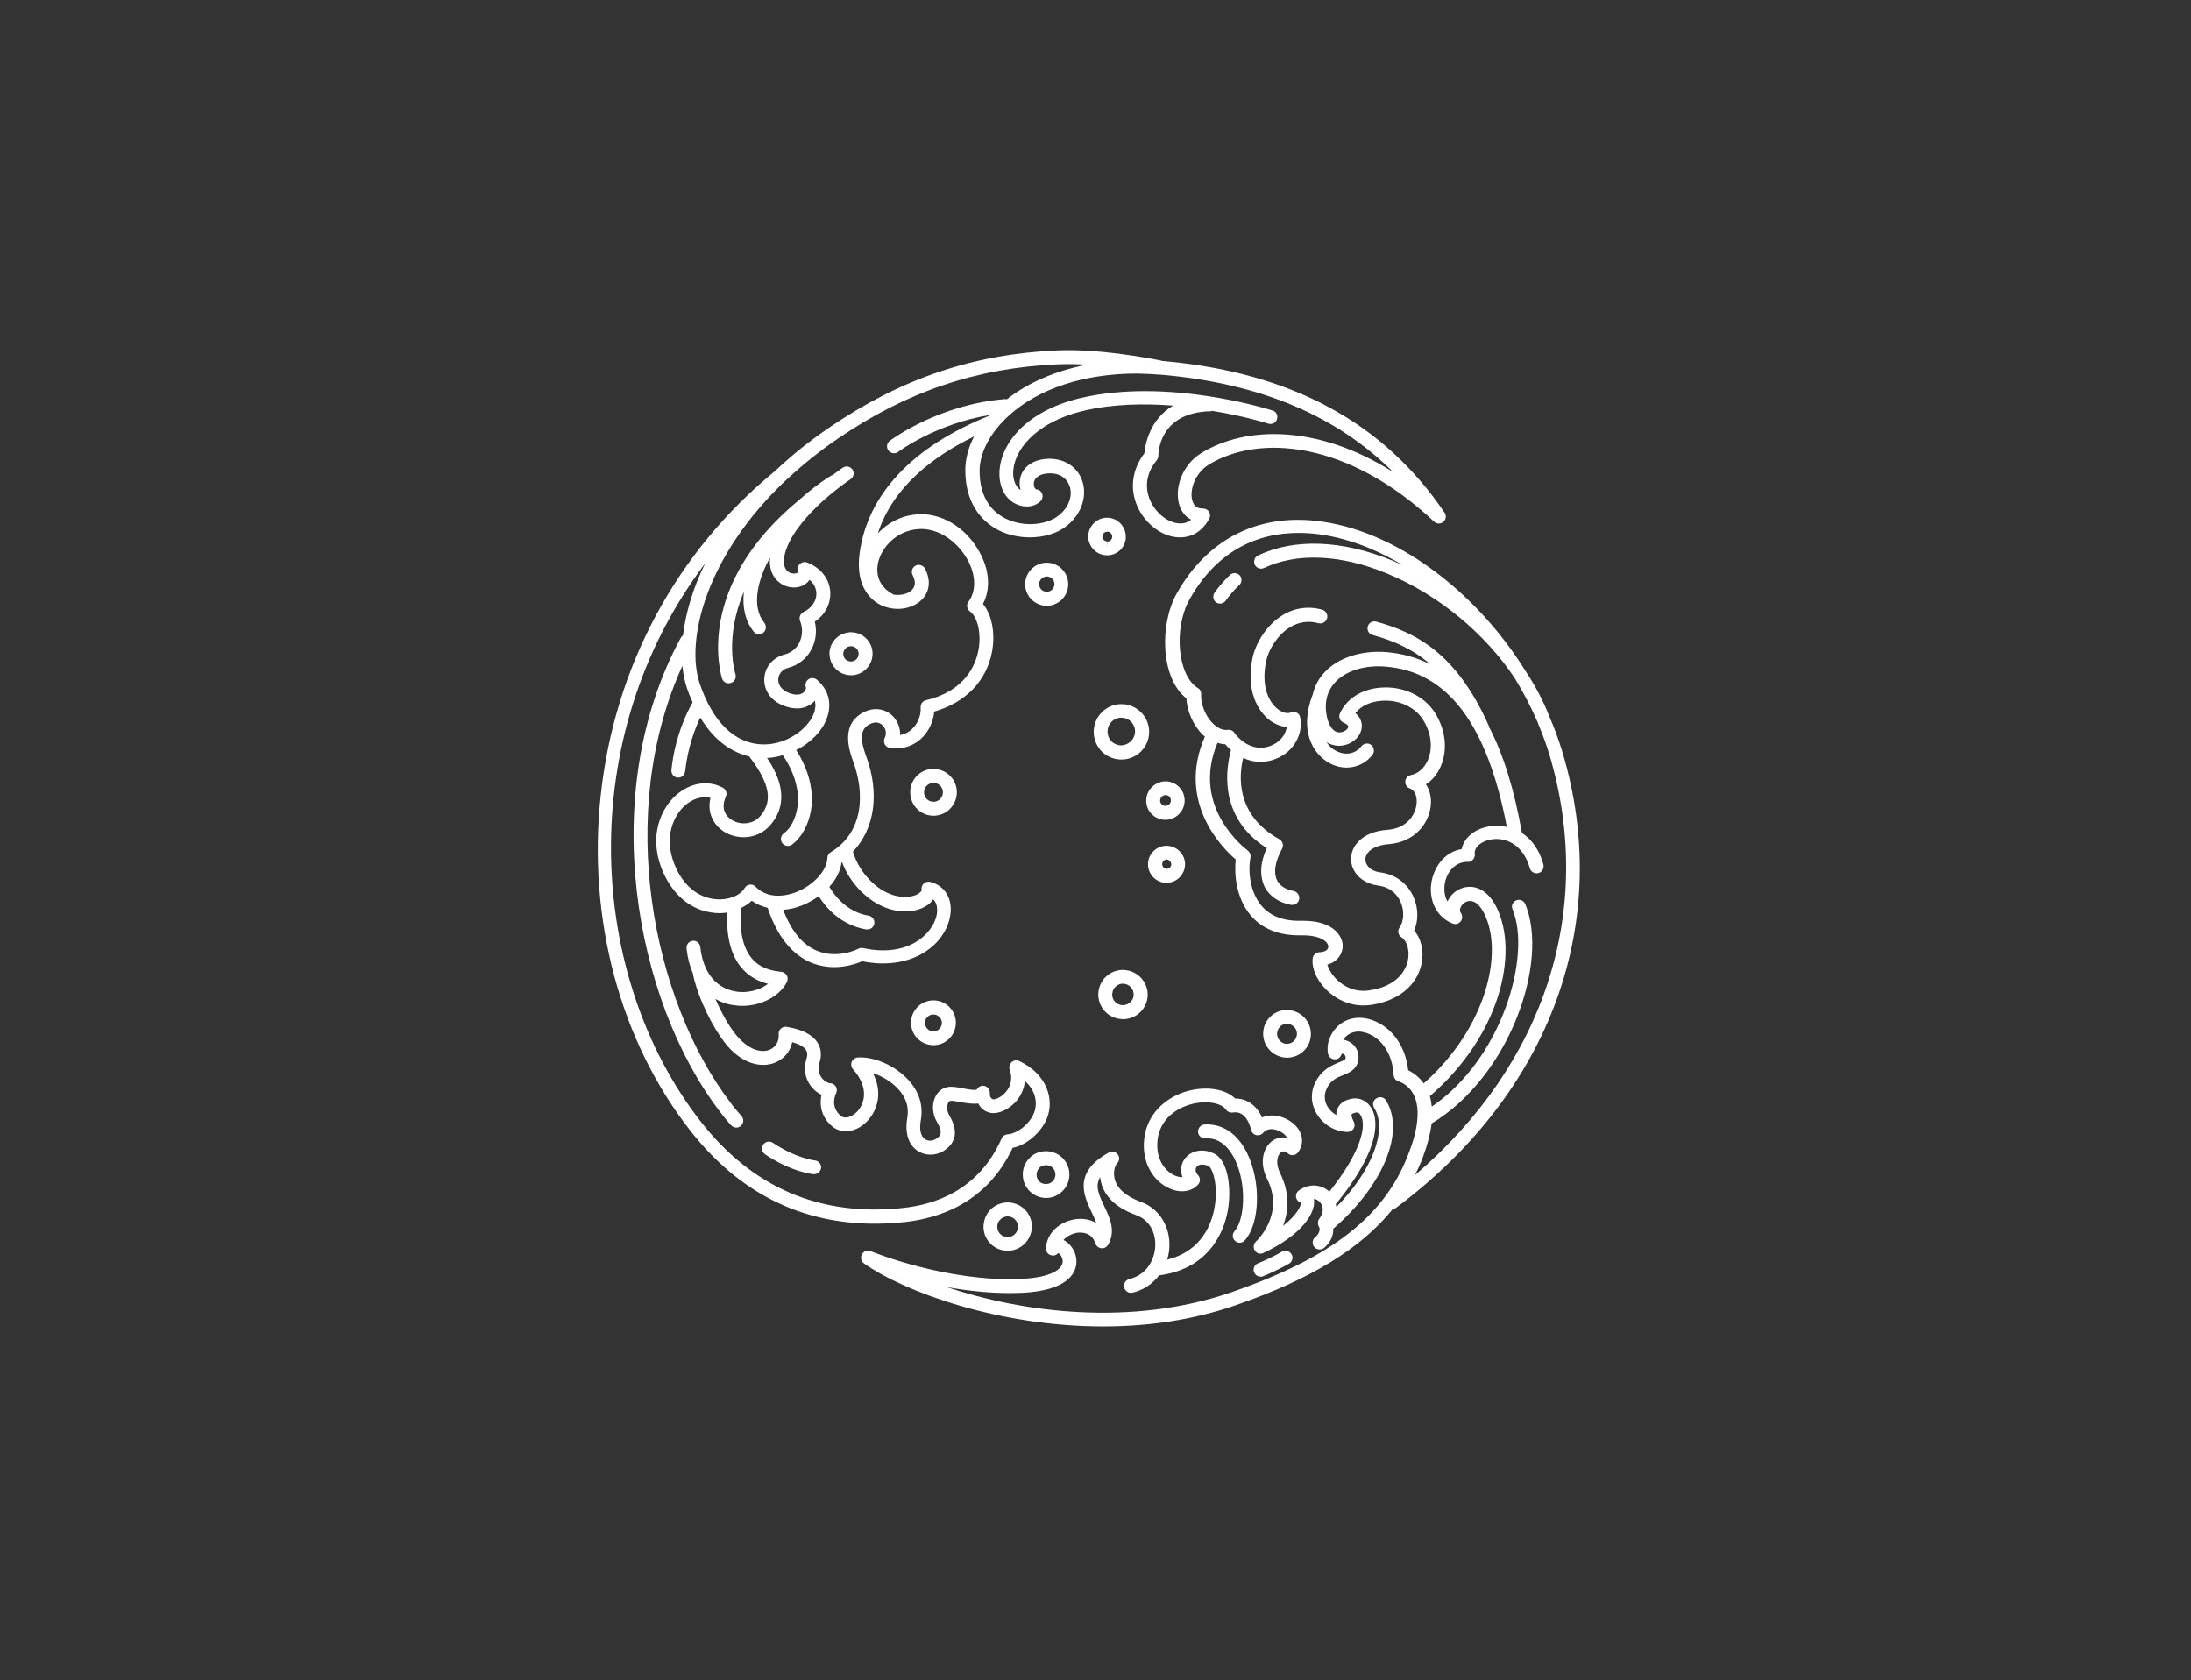 <svg xmlns="http://www.w3.org/2000/svg" xmlns:xlink="http://www.w3.org/1999/xlink" width="326" zoomAndPan="magnify" viewBox="0 0 244.5 187.5" height="250" preserveAspectRatio="xMidYMid meet" version="1.0"><rect x="0" y="0" width="244.5" height="187.5" fill="#333333" stroke="none"/><defs><clipPath id="60127f04db"><path d="M 66 39 L 177 39 L 177 148.113 L 66 148.113 Z M 66 39 " clip-rule="nonzero"/></clipPath></defs><g clip-path="url(#60127f04db)"><path fill="#ffffff" d="M 130.668 94.449 C 129.57 94.164 128.434 94.867 128.168 95.961 C 128.039 96.488 128.125 97.059 128.41 97.52 C 128.695 98 129.156 98.328 129.68 98.461 C 129.836 98.504 130.012 98.527 130.164 98.527 C 131.105 98.527 131.938 97.891 132.18 96.949 C 132.465 95.852 131.785 94.734 130.668 94.449 Z M 130.691 96.574 C 130.625 96.84 130.34 97.016 130.074 96.949 C 129.945 96.906 129.836 96.84 129.77 96.707 C 129.703 96.598 129.68 96.445 129.703 96.312 C 129.77 96.07 129.965 95.918 130.207 95.918 C 130.25 95.918 130.297 95.918 130.34 95.941 C 130.578 96.027 130.754 96.312 130.691 96.574 Z M 90.926 129.5 C 90.902 129.5 88.867 129.281 86.234 127.527 C 85.883 127.285 85.402 127.395 85.16 127.746 C 84.918 128.098 85.031 128.578 85.379 128.82 C 88.359 130.816 90.707 131.035 90.793 131.035 C 90.816 131.035 90.84 131.035 90.859 131.035 C 91.254 131.035 91.582 130.727 91.629 130.332 C 91.672 129.918 91.344 129.543 90.926 129.5 Z M 130.578 87.258 C 129.441 86.973 128.258 87.699 127.973 88.836 C 127.84 89.387 127.926 89.977 128.211 90.461 C 128.52 90.941 128.98 91.293 129.527 91.426 C 129.703 91.469 129.879 91.488 130.055 91.488 C 131.039 91.488 131.895 90.809 132.137 89.848 C 132.27 89.297 132.18 88.707 131.895 88.223 C 131.59 87.742 131.129 87.391 130.578 87.258 Z M 130.645 89.473 C 130.559 89.781 130.25 90 129.922 89.91 C 129.77 89.867 129.637 89.781 129.551 89.648 C 129.461 89.516 129.441 89.34 129.484 89.188 C 129.551 88.926 129.789 88.727 130.074 88.727 C 130.121 88.727 130.164 88.727 130.23 88.75 C 130.383 88.793 130.516 88.883 130.602 89.012 C 130.645 89.168 130.668 89.32 130.645 89.473 Z M 100.898 136.383 C 104.867 135.965 110.148 134.191 113 128.098 C 114.555 127.789 116.18 126.41 116.836 124.785 C 117.668 122.727 116.859 119.875 113.746 118.41 C 113.461 118.277 113.133 118.32 112.891 118.539 C 112.648 118.758 112.582 119.086 112.672 119.371 C 113.086 120.535 112.672 121.367 112.234 121.871 C 111.684 122.527 111.027 122.703 110.852 122.684 C 110.457 122.617 110.457 122.156 110.457 122.023 C 110.48 121.652 110.258 121.301 109.887 121.191 C 109.535 121.105 109.164 121.258 109.012 121.586 C 108.793 121.719 107.938 121.543 107.453 121.457 C 106.797 121.324 106.184 121.215 105.68 121.324 C 105.086 121.457 104.605 121.871 104.34 122.484 C 103.969 123.32 104.055 124.391 104.582 125.246 C 105.285 126.453 104.934 126.805 104.43 127.109 C 104.055 127.352 103.574 127.352 103.223 127.133 C 102.742 126.805 102.566 126.035 102.762 124.984 C 103.047 123.363 102.566 121.828 101.359 120.512 C 99.914 118.934 97.547 117.883 95.703 118.012 C 95.418 118.035 95.156 118.234 95.047 118.496 C 94.938 118.758 94.98 119.086 95.18 119.309 C 96.977 121.324 96.539 123.145 95.617 124.086 C 95.09 124.613 94.301 124.941 93.82 124.523 C 92.613 123.492 93.227 122.18 93.293 122.023 C 93.426 121.785 93.402 121.52 93.293 121.281 C 93.16 121.062 92.941 120.906 92.68 120.887 C 92.309 120.863 91.914 120.602 91.648 120.207 C 91.43 119.875 91.211 119.328 91.453 118.582 C 91.781 117.555 91.52 116.828 91.254 116.391 C 90.707 115.492 89.547 114.879 87.793 114.594 C 87.551 114.551 87.309 114.637 87.133 114.793 C 86.957 114.945 86.871 115.188 86.895 115.426 C 86.957 116.215 86.562 116.875 85.863 117.16 C 84.984 117.508 83.516 117.223 82.07 115.406 C 81.348 114.508 80.516 113.059 79.836 111.48 C 80.535 111.875 81.191 112.074 81.652 112.141 C 82.047 112.203 82.441 112.25 82.836 112.25 C 84.941 112.25 86.957 111.219 87.812 109.598 C 87.922 109.379 87.922 109.094 87.812 108.871 C 87.703 108.652 87.461 108.5 87.223 108.457 C 85.707 108.281 82.203 107.863 82.684 101.332 C 83.145 101.113 83.539 100.852 83.891 100.52 C 84.414 100.895 85.031 101.156 85.664 101.309 C 86.719 104.488 88.383 106.551 90.574 107.449 C 91.453 107.797 92.309 107.93 93.074 107.93 C 94.52 107.93 95.684 107.492 96.207 107.273 C 101.559 108.348 105.219 105.652 105.965 102.539 C 106.445 100.543 105.59 98.879 103.816 98.418 C 103.551 98.352 103.266 98.418 103.07 98.613 C 102.871 98.812 102.785 99.074 102.852 99.359 C 102.852 99.402 102.719 99.645 102.238 99.863 C 101.316 100.258 99.191 100.367 97.109 98.262 C 96.207 97.344 95.551 96.27 95.18 95.043 C 97.59 92.52 98.203 88.551 96.648 84.367 C 95.703 81.824 96.363 81.121 97.195 80.75 C 97.898 80.441 98.355 80.793 98.512 80.969 C 98.816 81.273 98.992 81.824 98.73 82.348 C 98.621 82.57 98.621 82.832 98.73 83.051 C 98.84 83.27 99.059 83.422 99.301 83.469 C 100.594 83.664 101.82 83.312 102.762 82.457 C 103.617 81.691 104.145 80.574 104.254 79.41 C 107.762 78.402 110.086 75.992 110.699 72.75 C 111.094 70.664 110.676 68.562 109.691 67.398 C 110.566 65.734 110.434 63.605 109.273 61.547 C 107.738 58.809 105 57.184 102.301 57.402 C 100.594 57.535 99.035 58.348 97.961 59.531 C 99.648 54.27 104.277 50.852 108.703 48.703 C 108.066 49.93 107.738 51.18 107.719 52.406 C 107.695 56.703 110.105 58.523 111.531 59.223 C 112.582 59.727 113.766 59.969 114.93 59.969 C 116.484 59.969 117.996 59.531 119.051 58.676 C 120.715 57.359 121.375 55.301 120.738 53.566 C 120.168 52.035 118.699 51.133 116.922 51.199 C 114.688 51.309 113.832 52.668 113.789 53.809 C 113.766 54.117 113.812 54.422 113.898 54.688 C 113.328 54.336 113.086 53.59 113.066 52.934 C 112.977 50.434 115.391 47.168 120.891 45.852 C 124.18 45.062 127.707 45.02 130.91 45.262 C 128.234 46.859 127.797 49.664 127.707 50.586 C 126.328 52.406 126.043 54.555 126.941 56.551 C 127.816 58.5 129.727 59.926 131.566 59.969 C 133.012 60.012 134.195 59.266 134.941 57.887 C 135.074 57.645 135.074 57.34 134.922 57.117 C 134.766 56.879 134.504 56.746 134.242 56.746 C 133.625 56.77 133.23 56.484 133.059 55.871 C 132.707 54.688 133.363 52.801 134.875 51.859 C 140.422 48.461 150.352 49.117 160.039 58.215 C 160.324 58.477 160.766 58.5 161.07 58.238 C 161.379 57.973 161.422 57.535 161.203 57.207 C 154.363 47.125 144.125 41.598 129.965 40.305 C 129.855 40.305 129.77 40.285 129.68 40.285 C 129.68 40.285 129.66 40.285 129.66 40.262 C 128.059 39.934 122.535 38.902 117.996 39.102 C 108.637 39.516 100.594 42.234 92.637 47.648 C 90.312 49.227 88.273 50.871 86.5 52.559 C 75.473 61.57 68.566 74.414 67.031 88.816 C 65.562 102.539 69.18 116.129 77.008 126.145 C 82.422 133.074 89.324 136.559 97.613 136.559 C 98.664 136.559 99.762 136.492 100.898 136.383 Z M 96.035 99.426 C 98.578 101.969 101.535 102.121 103.223 101.18 C 103.617 100.961 103.926 100.676 104.145 100.367 C 104.734 100.938 104.582 101.902 104.496 102.254 C 104.012 104.203 101.383 106.898 96.32 105.805 C 96.145 105.762 95.945 105.781 95.793 105.871 C 95.77 105.891 93.512 107.055 91.188 106.109 C 89.566 105.453 88.297 103.898 87.398 101.531 C 88.078 101.484 88.777 101.332 89.48 101.047 C 90.16 100.785 90.793 100.41 91.363 100.016 C 92.109 101.199 93.777 103.238 96.668 103.723 C 96.715 103.723 96.758 103.723 96.801 103.723 C 97.172 103.723 97.504 103.457 97.566 103.086 C 97.633 102.668 97.348 102.254 96.934 102.188 C 94.434 101.77 93.051 99.82 92.547 98.965 C 93.293 98.152 93.777 97.211 93.906 96.27 C 93.93 96.246 93.949 96.227 93.973 96.227 C 94.41 97.387 95.113 98.484 96.035 99.426 Z M 129.836 41.84 C 140.707 42.828 149.168 46.398 155.48 52.691 C 147.086 47.363 139.043 47.52 134.086 50.543 C 131.852 51.902 131.062 54.555 131.59 56.309 C 131.828 57.098 132.289 57.668 132.926 57.996 C 132.555 58.301 132.113 58.434 131.633 58.414 C 130.383 58.367 129.023 57.316 128.367 55.891 C 127.973 55.016 127.531 53.238 129.09 51.355 C 129.199 51.223 129.266 51.023 129.266 50.852 C 129.266 50.652 129.285 46.027 135.074 45.895 C 135.141 45.895 135.227 45.875 135.293 45.852 C 138.93 46.445 141.473 47.254 141.539 47.277 C 141.957 47.406 142.395 47.188 142.504 46.773 C 142.637 46.355 142.418 45.918 142 45.809 C 141.52 45.656 130.273 42.125 120.562 44.426 C 114.184 45.938 111.422 49.863 111.531 53.062 C 111.598 54.883 112.605 56.219 114.141 56.484 C 114.887 56.613 115.586 56.418 116.09 55.957 C 116.309 55.762 116.398 55.43 116.309 55.145 C 116.223 54.859 115.98 54.641 115.676 54.621 C 115.52 54.598 115.344 54.312 115.367 53.961 C 115.391 53.305 116.023 52.867 117.031 52.824 C 118.152 52.777 118.984 53.262 119.336 54.18 C 119.664 55.035 119.531 56.418 118.129 57.535 C 116.902 58.523 114.379 58.918 112.254 57.887 C 110.895 57.227 109.297 55.762 109.316 52.492 C 109.34 50.477 110.523 48.242 112.582 46.379 C 115.938 43.332 121.043 41.688 126.898 41.688 C 127.84 41.707 128.828 41.754 129.836 41.84 Z M 87.77 53.523 C 87.793 53.504 87.836 53.48 87.855 53.457 C 87.855 53.457 87.879 53.438 87.879 53.438 C 89.523 51.902 91.387 50.391 93.512 48.941 C 101.207 43.684 109.012 41.051 118.062 40.656 C 119.094 40.613 120.191 40.633 121.285 40.699 C 117.824 41.379 114.754 42.672 112.363 44.559 C 112.297 44.559 112.254 44.535 112.188 44.535 C 104.758 45.129 99.52 49.031 99.301 49.184 C 98.949 49.445 98.883 49.93 99.145 50.281 C 99.301 50.477 99.539 50.586 99.762 50.586 C 99.914 50.586 100.09 50.543 100.219 50.434 C 100.266 50.391 104.449 47.277 110.48 46.312 C 110.457 46.336 110.434 46.355 110.434 46.379 C 101.844 49.82 96.824 55.145 95.926 61.742 C 95.398 65.668 97.414 67.094 98.312 67.531 C 98.906 67.816 99.562 67.949 100.199 67.949 C 101.23 67.949 102.238 67.574 102.895 66.895 C 103.77 65.977 103.883 64.727 103.223 63.453 C 103.027 63.082 102.543 62.93 102.172 63.125 C 101.797 63.324 101.645 63.805 101.844 64.176 C 102.191 64.855 102.172 65.406 101.777 65.82 C 101.359 66.258 100.527 66.5 99.672 66.348 C 99.629 66.324 99.605 66.281 99.562 66.258 C 98.246 65.535 97.676 64.285 97.984 62.816 C 98.355 61.109 100 59.246 102.434 59.047 C 104.824 58.852 106.93 60.605 107.938 62.402 C 108.922 64.156 108.965 65.953 108.066 67.16 C 107.938 67.332 107.891 67.531 107.938 67.75 C 107.98 67.949 108.09 68.145 108.266 68.254 C 109.012 68.758 109.559 70.621 109.188 72.551 C 108.879 74.195 107.719 77.109 103.332 78.141 C 102.961 78.227 102.719 78.559 102.742 78.93 C 102.785 79.871 102.414 80.77 101.754 81.383 C 101.469 81.648 101.031 81.934 100.438 82.02 C 100.484 81.273 100.199 80.531 99.672 79.961 C 98.859 79.125 97.699 78.906 96.582 79.391 C 93.621 80.707 94.828 83.906 95.199 84.957 C 96.473 88.379 96.473 92.828 92.703 95.105 C 92.48 95.238 92.328 95.48 92.328 95.742 C 92.285 97.145 90.793 98.789 88.844 99.559 C 87.988 99.887 85.84 100.5 84.305 98.941 C 84.129 98.766 83.891 98.68 83.672 98.723 C 83.43 98.746 83.211 98.898 83.102 99.098 C 82.598 99.953 81.258 100.477 79.879 100.348 C 77.816 100.172 76.109 98.703 75.211 96.312 C 74.09 93.375 75.164 91.031 76.414 89.91 C 77.293 89.121 78.344 88.816 79.285 89.035 C 78.914 90.547 79.484 91.973 80.82 92.828 C 82.266 93.727 84.57 93.746 86.016 92.016 C 88.23 89.363 86.848 86.449 85.598 84.586 C 86.191 84.562 86.781 84.453 87.352 84.277 C 88.668 86.207 89.262 88.27 88.977 90.133 C 88.777 91.379 88.23 92.453 87.461 93.004 C 87.113 93.266 87.047 93.746 87.289 94.078 C 87.441 94.297 87.684 94.406 87.922 94.406 C 88.078 94.406 88.25 94.363 88.383 94.254 C 89.457 93.461 90.246 92.016 90.508 90.371 C 90.84 88.223 90.246 85.879 88.844 83.707 C 90.422 82.918 91.715 81.648 92.262 80.18 C 92.875 78.559 92.48 76.98 91.168 75.859 C 90.883 75.621 90.488 75.598 90.203 75.816 C 89.918 76.035 89.809 76.41 89.941 76.738 C 89.961 76.805 89.895 77.09 89.656 77.285 C 89.281 77.594 88.691 77.594 87.988 77.309 C 87.242 77 86.805 76.43 86.848 75.773 C 86.895 75.289 87.199 74.723 87.965 74.523 C 89.086 74.238 90.051 73.473 90.574 72.418 C 91.059 71.5 91.168 70.402 90.926 69.371 C 92.043 68.629 92.68 67.465 92.656 66.172 C 92.613 64.66 91.648 63.387 90.07 62.773 C 89.785 62.664 89.48 62.73 89.262 62.93 C 89.039 63.125 88.953 63.434 89.039 63.719 C 89.086 63.848 89.039 63.871 88.996 63.914 C 88.801 64.047 88.297 64.066 87.922 63.781 C 87.398 63.367 87.332 62.469 87.727 61.328 C 89.195 57.25 94.852 53.523 94.914 53.48 C 95.266 53.238 95.375 52.758 95.133 52.406 C 94.895 52.055 94.41 51.945 94.062 52.188 C 93.996 52.23 93.535 52.539 92.875 53.043 C 92.812 53.062 92.746 53.062 92.703 53.105 C 91.496 53.852 90.379 54.73 89.348 55.648 C 77.379 65.406 80.449 75.289 80.578 75.73 C 80.688 76.059 80.996 76.254 81.324 76.254 C 81.414 76.254 81.477 76.234 81.566 76.211 C 81.984 76.078 82.203 75.641 82.07 75.227 C 81.984 74.984 80.844 71.148 83.012 66.039 C 82.816 67.816 83.188 69.352 84.109 70.492 C 84.262 70.688 84.48 70.773 84.699 70.773 C 84.875 70.773 85.051 70.711 85.184 70.602 C 85.512 70.336 85.555 69.832 85.293 69.504 C 84.57 68.629 84.328 67.398 84.57 65.887 C 84.766 64.727 85.227 63.477 85.93 62.227 C 85.773 63.848 86.543 64.68 86.957 64.988 C 87.812 65.668 89.039 65.754 89.852 65.184 C 90.051 65.055 90.203 64.902 90.336 64.703 C 90.816 65.098 91.078 65.625 91.102 66.215 C 91.125 67.07 90.574 67.859 89.676 68.297 C 89.305 68.473 89.129 68.91 89.281 69.285 C 89.609 70.117 89.566 70.973 89.195 71.719 C 88.867 72.375 88.273 72.859 87.57 73.031 C 86.277 73.363 85.379 74.391 85.293 75.664 C 85.203 77 85.992 78.184 87.398 78.73 C 89.348 79.52 90.445 78.688 90.84 78.293 C 90.859 78.273 90.902 78.227 90.926 78.184 C 91.059 78.711 90.969 79.215 90.816 79.633 C 90.18 81.297 87.879 83.074 85.25 83.074 C 85.203 83.074 85.184 83.074 85.141 83.074 C 82.047 83.027 79.551 80.617 78.082 76.277 C 76.48 71.5 78.715 62.027 87.77 53.523 Z M 78.211 125.18 C 65.562 108.984 63.965 82.371 78.695 62.863 C 77.27 65.754 76.504 68.496 76.219 70.906 C 76.129 70.973 76.043 71.059 75.977 71.168 C 66.574 88.422 70.805 111.613 80.34 124.062 C 80.734 124.59 81.148 125.094 81.59 125.578 C 81.742 125.75 81.961 125.84 82.156 125.84 C 82.332 125.84 82.531 125.773 82.684 125.641 C 82.992 125.355 83.035 124.875 82.75 124.547 C 82.332 124.086 81.938 123.625 81.566 123.121 C 72.777 111.613 68.656 90.723 76.152 74.305 C 76.238 75.227 76.414 76.059 76.656 76.781 C 76.852 77.375 77.074 77.879 77.293 78.383 C 76.742 79.324 75.32 82.109 74.926 85.922 C 74.879 86.34 75.188 86.734 75.605 86.777 C 75.625 86.777 75.668 86.777 75.691 86.777 C 76.086 86.777 76.414 86.492 76.457 86.074 C 76.742 83.445 77.555 81.32 78.145 80.07 C 79.836 82.898 81.918 84.016 83.605 84.41 C 85.906 87.434 86.258 89.363 84.875 91.031 C 84 92.082 82.574 92.059 81.676 91.512 C 81.238 91.25 80.316 90.461 80.996 88.902 C 81.172 88.531 81.02 88.094 80.645 87.895 C 79 87.02 77.008 87.348 75.43 88.75 C 73.805 90.195 72.402 93.18 73.805 96.859 C 74.945 99.82 77.117 101.66 79.789 101.879 C 79.965 101.902 80.141 101.902 80.316 101.902 C 80.602 101.902 80.863 101.879 81.148 101.836 C 80.91 107.688 83.734 109.289 85.707 109.793 C 84.766 110.516 83.32 110.891 81.984 110.625 C 80.734 110.387 78.562 109.422 78.145 105.672 C 78.102 105.258 77.707 104.926 77.293 104.992 C 76.875 105.035 76.566 105.43 76.613 105.848 C 76.742 106.965 76.984 107.863 77.336 108.633 C 77.336 108.676 77.336 108.719 77.336 108.762 C 77.973 111.613 79.613 114.746 80.887 116.371 C 82.836 118.867 85.051 119.152 86.453 118.605 C 87.484 118.188 88.188 117.355 88.406 116.305 C 89.195 116.523 89.742 116.828 89.961 117.203 C 90.051 117.355 90.16 117.617 90.004 118.125 C 89.676 119.176 89.809 120.227 90.398 121.082 C 90.73 121.566 91.168 121.938 91.672 122.18 C 91.453 123.188 91.562 124.59 92.855 125.688 C 93.93 126.605 95.574 126.367 96.758 125.137 C 97.961 123.887 98.512 121.871 97.414 119.766 C 98.402 120.074 99.453 120.688 100.242 121.543 C 101.117 122.508 101.449 123.559 101.25 124.723 C 100.855 127.023 101.797 128.031 102.391 128.426 C 103.223 128.996 104.387 128.996 105.285 128.449 C 106.293 127.812 107.211 126.629 105.941 124.48 C 105.633 123.977 105.656 123.43 105.789 123.121 C 105.832 123.012 105.918 122.879 106.027 122.859 C 106.227 122.812 106.773 122.922 107.191 122.988 C 107.805 123.098 108.527 123.23 109.164 123.145 C 109.406 123.625 109.844 124.062 110.566 124.195 C 111.445 124.348 112.605 123.801 113.418 122.879 C 113.965 122.223 114.293 121.457 114.379 120.645 C 115.609 121.738 115.805 123.145 115.391 124.195 C 114.84 125.555 113.418 126.539 112.43 126.586 C 112.145 126.605 111.883 126.781 111.773 127.043 C 109.273 132.766 104.387 134.434 100.746 134.805 C 91.539 135.793 83.977 132.547 78.211 125.18 Z M 94.852 70.555 C 94.215 70.602 93.621 70.863 93.184 71.344 C 92.746 71.828 92.527 72.441 92.57 73.078 C 92.637 74.348 93.688 75.355 94.961 75.355 L 95.09 75.355 C 96.406 75.289 97.438 74.152 97.371 72.836 C 97.305 71.562 96.254 70.555 94.98 70.555 Z M 95.812 72.922 C 95.836 73.383 95.484 73.801 95.004 73.82 L 94.961 73.82 C 94.5 73.82 94.125 73.473 94.105 73.012 C 94.082 72.793 94.172 72.574 94.324 72.398 C 94.477 72.223 94.676 72.133 94.961 72.113 C 95.418 72.113 95.793 72.465 95.812 72.922 Z M 143.031 139.691 C 143.031 139.691 142.043 140.309 140.379 140.984 C 139.984 141.141 139.785 141.602 139.961 141.996 C 140.094 142.301 140.379 142.477 140.684 142.477 C 140.793 142.477 140.883 142.453 140.992 142.41 C 142.77 141.664 143.82 141.031 143.863 141.008 C 144.238 140.789 144.348 140.309 144.105 139.934 C 143.863 139.582 143.402 139.473 143.031 139.691 Z M 137.242 64.176 C 136.629 64.77 136.039 65.426 135.535 66.148 C 135.293 66.5 135.379 66.984 135.711 67.223 C 135.84 67.312 135.996 67.355 136.148 67.355 C 136.391 67.355 136.629 67.246 136.785 67.027 C 137.242 66.391 137.746 65.801 138.297 65.297 C 138.602 65.012 138.625 64.508 138.34 64.199 C 138.031 63.891 137.551 63.871 137.242 64.176 Z M 139.172 128.688 C 138.098 126.496 136.41 125.379 134.414 125.488 C 134 125.512 133.672 125.883 133.691 126.32 C 133.715 126.738 134.086 127.066 134.527 127.043 C 136.234 126.934 137.242 128.25 137.793 129.367 C 139.152 132.152 138.91 136.098 137.77 137.391 C 137.484 137.719 137.508 138.203 137.836 138.488 C 137.988 138.617 138.164 138.684 138.34 138.684 C 138.559 138.684 138.758 138.598 138.91 138.422 C 140.621 136.516 140.73 131.867 139.172 128.688 Z M 124.398 84.672 C 124.641 84.738 124.902 84.762 125.145 84.762 C 126.57 84.762 127.797 83.797 128.148 82.414 C 128.562 80.75 127.531 79.082 125.891 78.668 C 125.648 78.602 125.387 78.578 125.145 78.578 C 123.719 78.578 122.492 79.543 122.141 80.926 C 121.941 81.734 122.074 82.57 122.492 83.27 C 122.906 83.973 123.586 84.477 124.398 84.672 Z M 123.633 81.273 C 123.805 80.574 124.422 80.09 125.121 80.09 C 125.254 80.09 125.363 80.113 125.496 80.137 C 126.328 80.332 126.832 81.188 126.613 82 C 126.414 82.809 125.559 83.336 124.75 83.137 C 124.355 83.027 124.004 82.789 123.805 82.438 C 123.609 82.109 123.543 81.691 123.633 81.273 Z M 104.164 111.637 L 104.035 111.637 C 103.375 111.68 102.742 111.965 102.301 112.469 C 101.863 112.973 101.625 113.609 101.668 114.266 C 101.734 115.602 102.828 116.633 104.164 116.633 L 104.297 116.633 C 105.68 116.566 106.73 115.383 106.664 114.004 C 106.598 112.688 105.504 111.637 104.164 111.637 Z M 104.211 115.098 L 104.164 115.098 C 103.66 115.098 103.246 114.703 103.223 114.199 C 103.203 113.938 103.289 113.695 103.465 113.52 C 103.641 113.324 103.859 113.215 104.164 113.215 C 104.672 113.215 105.086 113.609 105.109 114.113 C 105.129 114.617 104.734 115.078 104.211 115.098 Z M 174.355 83.926 C 173.961 82.613 173.477 81.297 172.93 80.027 C 172.25 78.273 171.328 76.52 170.234 74.875 C 164.645 65.863 155.59 59.09 146.891 58.129 C 140.203 57.383 134.68 60.254 131.324 66.215 C 129.352 69.699 129.527 75.707 132.398 77.941 C 132.441 79.324 133.168 80.969 134.219 82 C 134.305 82.062 134.371 82.129 134.461 82.195 C 131.258 89.496 136.41 94.648 137.902 95.918 C 137.727 97.41 137.879 100.105 139.523 102.098 C 140.816 103.656 142.723 104.422 145.18 104.379 C 146.953 104.336 147.852 104.84 148.137 105.32 C 148.246 105.52 148.27 105.715 148.16 105.891 C 148.008 106.133 147.68 106.242 147.285 106.266 C 146.891 106.242 146.539 106.551 146.492 106.922 C 146.34 107.996 146.91 109.355 147.984 110.43 C 149.125 111.57 150.594 112.203 152.129 112.203 C 152.391 112.203 152.633 112.184 152.895 112.16 C 155.941 111.746 158.066 110.055 158.617 107.645 C 158.945 106.199 158.617 104.75 157.805 103.852 C 158.289 102.758 158.289 101.375 157.762 100.148 C 157.105 98.613 155.746 97.582 154.078 97.363 C 152.871 97.211 152.348 96.488 152.367 95.875 C 152.391 95.152 153.203 94.34 154.957 94.207 C 157.828 93.988 159.383 91.973 159.645 90.066 C 159.777 89.078 159.582 88.203 159.121 87.523 C 159.82 87.086 160.391 86.406 160.766 85.551 C 161.574 83.707 161.336 81.449 160.129 79.543 C 158.922 77.637 156.555 76.539 154.078 76.738 C 151.953 76.891 150.242 77.988 149.52 79.633 C 149.43 79.828 149.43 80.027 149.52 80.223 C 149.586 80.422 149.738 80.574 149.938 80.641 C 150.023 80.684 150.504 80.902 150.461 81.121 C 150.418 81.363 150 81.734 149.477 81.734 C 148.797 81.734 148.293 81.055 148.051 79.895 C 147.766 78.449 148.074 77.176 148.926 76.211 C 150.109 74.875 152.238 74.195 154.625 74.391 C 161.531 74.941 165.961 80.793 168.152 92.277 C 167.43 92.125 166.684 92.105 166.004 92.258 C 164.445 92.562 163.352 93.574 163.109 94.758 C 161.246 95.062 160.105 96.664 159.777 98.262 C 159.406 100.016 159.996 102.211 162.102 103.062 C 162.43 103.195 162.781 103.109 163 102.824 C 163.219 102.559 163.219 102.164 163.023 101.879 C 162.848 101.641 162.934 101.375 163.023 101.199 C 163.176 100.895 163.57 100.543 164.051 100.543 C 164.621 100.543 165.191 101.047 165.629 101.945 C 167.824 106.328 165.852 114.746 158.879 120.906 C 158.441 120.293 157.848 119.789 157.148 119.438 C 156.82 116.523 155.086 114.309 152.652 113.695 C 151.383 113.387 150.133 113.695 149.234 114.57 C 148.402 115.383 147.984 116.566 148.203 117.598 C 148.27 117.926 148.555 118.188 148.883 118.211 C 149.234 118.254 149.543 118.059 149.672 117.73 C 149.738 117.555 149.805 117.574 149.871 117.598 C 150 117.641 150.199 117.816 150.156 118.102 C 150.133 118.254 149.957 118.344 149.41 118.562 C 148.664 118.867 147.523 119.328 146.801 120.754 C 146.211 121.914 146.273 123.207 146.953 124.328 C 147.699 125.531 148.992 126.301 150.375 126.32 C 150.637 126.32 150.898 126.191 151.055 125.949 C 151.184 125.707 151.207 125.422 151.074 125.18 C 150.789 124.656 150.812 124.391 150.836 124.348 C 150.855 124.328 150.988 124.219 151.34 124.152 C 151.535 124.109 151.734 124.238 151.863 124.504 C 152.5 125.621 151.93 128.492 148.355 132.984 C 147.395 132.109 146.012 132.066 144.914 132.875 C 144.676 133.074 144.566 133.379 144.652 133.688 C 144.719 133.949 144.938 134.148 145.18 134.234 C 145.18 134.605 144.695 135.617 143.184 136.801 C 143.797 135.176 143.953 133.141 142.855 130.926 C 142.328 129.871 142.504 128.93 142.941 128.602 C 143.164 128.426 143.426 128.469 143.711 128.711 C 143.863 128.863 144.082 128.93 144.301 128.906 C 144.52 128.887 144.719 128.777 144.852 128.602 C 145.641 127.527 145.375 126.191 144.191 125.27 C 143.25 124.547 141.914 124.238 140.84 124.699 C 140.355 123.648 139.391 122.574 137.836 122.594 C 136.805 121.566 134.832 121.215 132.773 121.695 C 130.559 122.223 128.059 123.934 127.688 127.066 C 127.359 129.918 128.871 131.934 130.535 132.633 C 131.762 133.184 133.012 132.984 133.715 132.176 C 133.977 131.867 133.957 131.43 133.691 131.145 C 133.406 130.836 133.344 130.508 133.516 130.246 C 133.691 129.98 134.176 129.809 134.875 130.137 C 135.25 130.312 135.973 132.109 135.555 134.629 C 135.25 136.516 134.133 139.629 130.25 140.57 C 130.383 140.133 130.469 139.691 130.492 139.234 C 130.625 136.887 129.375 134.871 127.312 134.125 C 125.648 133.512 124.617 132.613 124.375 131.496 C 124.18 130.641 124.508 129.961 124.66 129.828 C 124.945 129.543 124.969 129.129 124.727 128.82 C 124.484 128.512 124.07 128.426 123.719 128.625 C 119.73 130.859 120.934 133.402 121.812 135.266 C 122.031 135.727 122.227 136.141 122.336 136.492 C 121.703 136.098 120.891 135.945 120.035 136.055 C 118.438 136.273 116.793 137.457 116.727 139.32 C 116.703 139.672 116.945 140 117.297 140.086 C 117.602 140.176 117.91 140.066 118.105 139.824 C 118.305 139.957 118.613 140.352 118.59 140.832 C 118.523 141.645 117.297 142.562 114.008 142.719 C 105.656 143.113 97.262 139.672 97.172 139.629 C 96.801 139.473 96.383 139.629 96.188 139.977 C 95.988 140.328 96.098 140.766 96.406 140.984 C 100.855 144.145 111.422 148.023 123.105 148.023 C 127.992 148.023 133.059 147.344 137.969 145.633 C 146.211 142.785 151.844 139.363 155.414 134.938 C 155.523 134.914 155.656 134.871 155.766 134.805 C 173.082 121.895 180.031 102.867 174.355 83.926 Z M 137.484 144.188 C 126.238 148.09 114.031 146.445 105.656 143.637 C 108.242 144.098 111.137 144.406 114.074 144.273 C 118.984 144.031 119.969 142.191 120.102 141.098 C 120.254 139.891 119.512 138.773 118.676 138.379 C 119.07 137.938 119.664 137.656 120.234 137.566 C 120.605 137.523 121.832 137.457 122.227 138.75 C 122.316 139.035 122.578 139.254 122.887 139.297 C 123.191 139.344 123.477 139.188 123.652 138.926 C 124.551 137.391 123.852 135.902 123.215 134.586 C 122.621 133.312 122.164 132.348 122.777 131.363 C 122.797 131.516 122.82 131.691 122.844 131.844 C 123.105 133.008 123.98 134.586 126.766 135.594 C 128.477 136.207 129 137.828 128.914 139.145 C 128.828 140.504 128.039 142.258 126.02 142.738 C 125.605 142.848 125.34 143.266 125.449 143.684 C 125.559 144.098 125.977 144.363 126.395 144.254 C 127.621 143.969 128.629 143.266 129.352 142.324 C 135.316 141.555 136.738 136.887 137.047 134.891 C 137.441 132.414 136.98 129.434 135.488 128.734 C 134.02 128.031 132.793 128.535 132.203 129.324 C 131.762 129.938 131.699 130.684 131.961 131.363 C 131.719 131.387 131.414 131.32 131.105 131.188 C 130.055 130.727 128.938 129.414 129.176 127.219 C 129.527 124.262 132.246 123.383 133.078 123.188 C 134.855 122.77 136.367 123.164 136.805 123.824 C 136.98 124.086 137.289 124.195 137.574 124.152 C 139.105 123.887 139.566 125.859 139.609 126.082 C 139.676 126.367 139.895 126.605 140.18 126.672 C 140.465 126.738 140.773 126.648 140.969 126.41 C 141.539 125.73 142.613 126.035 143.184 126.477 C 143.336 126.586 143.512 126.762 143.621 126.98 C 143.031 126.848 142.438 126.98 141.934 127.352 C 141.016 128.055 140.465 129.676 141.41 131.582 C 143.383 135.527 140.289 138.422 140.16 138.555 C 139.875 138.816 139.832 139.234 140.027 139.562 C 140.246 139.891 140.664 140 140.992 139.824 C 145.223 137.852 146.867 135.352 146.625 133.863 C 146.625 133.84 146.625 133.816 146.605 133.797 C 146.867 133.816 147.109 133.949 147.262 134.125 C 147.633 134.496 147.832 135.223 147.219 136.012 C 147.02 136.273 147.043 136.691 147.219 136.977 C 147.305 137.105 147.285 137.676 146.777 138.051 C 146.449 138.312 146.383 138.793 146.648 139.145 C 146.91 139.473 147.395 139.539 147.742 139.277 C 148.312 138.816 148.707 138.16 148.773 137.434 C 148.797 137.324 148.773 137.238 148.773 137.129 C 154.363 132.305 156.84 126.301 154.672 122.812 C 154.453 122.441 153.969 122.332 153.598 122.574 C 153.223 122.793 153.113 123.273 153.355 123.648 C 154.891 126.125 153.047 130.75 149.125 134.695 C 149.102 134.586 149.102 134.496 149.059 134.387 C 154.43 127.832 153.66 124.723 153.07 123.715 C 152.609 122.902 151.801 122.484 150.965 122.594 C 150.133 122.727 149.586 123.055 149.301 123.625 C 149.168 123.867 149.102 124.152 149.125 124.438 C 148.73 124.219 148.379 123.887 148.16 123.516 C 147.918 123.145 147.613 122.355 148.074 121.434 C 148.531 120.535 149.191 120.25 149.871 119.988 C 150.527 119.723 151.34 119.395 151.559 118.406 C 151.801 117.246 151.055 116.371 150.219 116.105 C 150.109 116.062 150 116.039 149.891 116.039 C 149.98 115.91 150.09 115.777 150.199 115.668 C 150.504 115.383 151.164 114.945 152.172 115.188 C 154.078 115.645 155.395 117.531 155.523 119.988 C 155.547 120.293 155.746 120.578 156.051 120.664 C 156.598 120.863 157.367 121.301 157.805 122.266 C 158.461 123.691 158.289 125.84 157.277 128.492 C 154.691 135.594 148.75 140.285 137.484 144.188 Z M 157.895 131.145 C 158.242 130.465 158.551 129.785 158.812 129.062 C 159.316 127.703 159.625 126.477 159.758 125.379 C 168.504 120.117 172.887 107.316 170.211 100.895 C 170.035 100.5 169.598 100.301 169.203 100.477 C 168.809 100.629 168.613 101.09 168.789 101.484 C 170.914 106.594 167.668 118.125 159.777 123.492 C 159.734 123.098 159.668 122.703 159.559 122.332 C 167.43 115.559 169.531 106.309 166.988 101.223 C 166.004 99.273 164.711 98.965 164.031 98.965 L 164.008 98.965 C 163 98.965 162.059 99.559 161.598 100.457 C 161.574 100.5 161.555 100.566 161.531 100.609 C 161.16 99.953 161.113 99.164 161.246 98.504 C 161.488 97.32 162.363 96.16 163.789 96.18 C 164.031 96.203 164.227 96.094 164.383 95.918 C 164.535 95.742 164.602 95.523 164.578 95.305 C 164.469 94.516 165.344 93.902 166.266 93.703 C 167.953 93.352 169.973 94.207 170.715 96.883 C 170.824 97.301 171.266 97.539 171.68 97.43 C 172.098 97.32 172.34 96.883 172.23 96.465 C 171.77 94.777 170.871 93.637 169.84 92.957 C 168.984 88.137 167.777 84.191 166.156 81.102 C 166.156 81.055 166.156 81.012 166.137 80.988 C 162.496 72.812 157.938 70.578 153.574 69.371 C 153.156 69.262 152.742 69.504 152.633 69.922 C 152.523 70.336 152.762 70.754 153.18 70.863 C 155.547 71.52 157.672 72.441 159.602 74.129 C 158.113 73.383 156.488 72.922 154.715 72.77 C 151.844 72.551 149.234 73.426 147.723 75.117 C 147.109 75.816 146.691 76.605 146.496 77.504 C 146.496 77.527 146.473 77.527 146.473 77.547 C 144.961 81.516 146.496 84.102 148.27 85.109 C 148.906 85.484 149.605 85.66 150.266 85.66 C 151.383 85.66 152.434 85.176 153.156 84.234 C 153.422 83.906 153.355 83.402 153.027 83.137 C 152.699 82.875 152.195 82.941 151.93 83.27 C 151.121 84.301 149.891 84.258 149.016 83.754 C 148.641 83.555 148.293 83.227 148.027 82.809 C 148.598 83.184 149.148 83.227 149.41 83.227 L 149.43 83.227 C 150.613 83.227 151.711 82.414 151.93 81.383 C 151.996 81.102 152.082 80.266 151.25 79.586 C 151.863 78.797 152.895 78.293 154.168 78.207 C 156.074 78.055 157.895 78.887 158.793 80.312 C 159.734 81.801 159.93 83.488 159.316 84.871 C 158.922 85.746 158.242 86.34 157.453 86.492 C 157.105 86.559 156.84 86.844 156.82 87.195 C 156.797 87.543 156.992 87.875 157.324 87.984 C 157.98 88.223 158.176 89.059 158.066 89.801 C 157.914 91.008 156.949 92.453 154.801 92.609 C 152.082 92.805 150.812 94.34 150.77 95.766 C 150.727 97.32 151.973 98.594 153.836 98.832 C 155.395 99.051 156.051 100.082 156.316 100.695 C 156.73 101.66 156.664 102.824 156.184 103.504 C 156.051 103.676 156.008 103.898 156.051 104.094 C 156.094 104.312 156.203 104.488 156.402 104.598 C 156.949 104.949 157.367 106 157.105 107.23 C 156.906 108.062 156.117 110.078 152.699 110.539 C 151.406 110.715 150.09 110.254 149.125 109.266 C 148.578 108.699 148.246 108.105 148.117 107.645 C 148.73 107.492 149.234 107.121 149.543 106.613 C 149.938 105.957 149.938 105.168 149.52 104.469 C 149.125 103.809 148.051 102.691 145.18 102.758 C 143.227 102.801 141.738 102.23 140.75 101.047 C 139.391 99.402 139.281 96.949 139.547 95.699 C 139.609 95.391 139.48 95.105 139.238 94.91 C 138.977 94.711 132.836 90.109 135.863 82.898 C 136.148 82.984 136.434 83.051 136.719 83.051 C 136.895 83.27 137.113 83.488 137.375 83.707 C 136.895 85.418 135.754 91.094 141.363 94.648 C 140.445 96.684 140.707 98.066 141.102 98.922 C 141.629 99.996 142.723 100.742 144.082 100.98 C 144.125 100.98 144.172 100.98 144.215 100.98 C 144.586 100.98 144.914 100.719 144.98 100.324 C 145.047 99.906 144.762 99.512 144.348 99.426 C 143.84 99.336 142.922 99.074 142.504 98.219 C 142.09 97.363 142.285 96.16 143.074 94.711 C 143.273 94.34 143.141 93.879 142.77 93.66 C 137.793 90.898 138.273 86.426 138.734 84.586 C 139.852 85.109 141.277 85.266 142.832 84.477 C 144.719 83.512 145.422 81.473 145.09 80.047 C 145.047 79.805 144.895 79.609 144.676 79.52 C 144.457 79.41 144.215 79.41 143.996 79.52 C 143.73 79.652 143.184 79.586 142.613 79.148 C 142.109 78.777 140.555 77.262 141.301 73.734 C 141.562 72.527 142.547 70.84 143.973 69.984 C 144.961 69.395 146.035 69.242 147.129 69.547 C 147.547 69.656 147.961 69.418 148.094 69 C 148.203 68.582 147.961 68.168 147.547 68.035 C 146.035 67.617 144.5 67.816 143.164 68.629 C 141.277 69.766 140.117 71.848 139.785 73.383 C 138.867 77.812 140.992 79.852 141.672 80.355 C 142.285 80.836 142.965 81.078 143.602 81.121 C 143.492 81.801 143.051 82.613 142.133 83.074 C 139.59 84.367 137.812 81.891 137.746 81.777 C 137.594 81.539 137.309 81.406 137.023 81.449 C 136.324 81.539 135.754 81.121 135.379 80.77 C 134.438 79.852 133.957 78.383 134.043 77.504 C 134.066 77.219 133.934 76.934 133.672 76.781 C 131.414 75.402 130.93 70.141 132.75 66.875 C 136.629 59.992 142.527 59.113 146.801 59.574 C 150.066 59.945 153.398 61.176 156.555 63.082 C 156.16 62.906 155.766 62.73 155.371 62.555 C 149.781 60.254 144.457 60.055 140.398 61.984 C 140.004 62.16 139.852 62.621 140.027 63.016 C 140.203 63.41 140.664 63.562 141.059 63.387 C 144.719 61.656 149.605 61.855 154.781 64 C 160.547 66.371 165.742 70.711 169.051 75.707 C 169.992 77.242 170.824 78.844 171.551 80.508 C 171.613 80.66 171.68 80.816 171.723 80.969 C 171.746 80.988 171.746 81.035 171.77 81.055 C 172.207 82.129 172.602 83.203 172.93 84.301 C 178.016 101.508 172.426 118.738 157.895 131.145 Z M 143.621 118.035 C 144.852 118.035 145.926 117.203 146.211 116.02 C 146.559 114.594 145.684 113.148 144.258 112.797 C 144.039 112.754 143.84 112.707 143.621 112.707 C 142.395 112.707 141.32 113.543 141.035 114.727 C 140.684 116.152 141.562 117.598 142.988 117.949 C 143.184 118.012 143.402 118.035 143.621 118.035 Z M 142.547 115.098 C 142.68 114.594 143.117 114.242 143.621 114.242 C 143.711 114.242 143.797 114.266 143.887 114.289 C 144.477 114.441 144.852 115.031 144.695 115.645 C 144.543 116.238 143.93 116.609 143.336 116.457 C 142.77 116.305 142.395 115.691 142.547 115.098 Z M 124.66 113.652 C 124.879 113.695 125.102 113.738 125.32 113.738 C 126.59 113.738 127.688 112.883 127.992 111.656 C 128.367 110.188 127.445 108.699 125.977 108.324 C 125.758 108.281 125.539 108.238 125.32 108.238 C 124.047 108.238 122.953 109.094 122.645 110.32 C 122.273 111.789 123.172 113.301 124.66 113.652 Z M 124.156 110.691 C 124.289 110.145 124.77 109.773 125.32 109.773 C 125.406 109.773 125.516 109.793 125.605 109.816 C 126.238 109.969 126.633 110.625 126.48 111.262 C 126.328 111.898 125.648 112.293 125.035 112.141 C 124.375 111.984 123.98 111.352 124.156 110.691 Z M 116.859 133.688 C 118.281 133.621 119.402 132.395 119.336 130.945 C 119.27 129.566 118.129 128.469 116.727 128.469 L 116.594 128.469 C 115.895 128.512 115.258 128.797 114.797 129.324 C 114.336 129.852 114.098 130.508 114.141 131.211 C 114.207 132.59 115.344 133.688 116.75 133.688 Z M 115.676 131.145 C 115.652 130.859 115.762 130.598 115.938 130.375 C 116.133 130.156 116.375 130.047 116.727 130.027 C 117.297 130.027 117.758 130.465 117.777 131.035 C 117.801 131.605 117.363 132.109 116.793 132.129 L 116.727 132.129 C 116.156 132.152 115.695 131.715 115.676 131.145 Z M 123.652 61.965 C 124.223 61.941 124.727 61.699 125.102 61.285 C 125.473 60.867 125.668 60.34 125.625 59.77 C 125.559 58.652 124.641 57.777 123.543 57.777 C 123.523 57.777 123.457 57.777 123.434 57.777 C 122.273 57.844 121.395 58.828 121.438 59.969 C 121.504 61.086 122.426 61.965 123.523 61.965 C 123.566 61.965 123.652 61.965 123.652 61.965 Z M 123.016 59.902 C 122.996 59.598 123.238 59.355 123.566 59.332 C 123.852 59.332 124.09 59.551 124.113 59.859 C 124.113 60.012 124.07 60.145 123.98 60.254 C 123.895 60.363 123.742 60.43 123.609 60.43 L 123.586 61.195 L 123.586 60.43 C 123.258 60.406 123.016 60.188 123.016 59.902 Z M 106.773 88.289 C 106.707 86.91 105.57 85.812 104.164 85.812 L 104.035 85.812 C 102.609 85.879 101.492 87.105 101.578 88.551 C 101.645 89.934 102.785 91.031 104.164 91.031 L 104.297 91.031 C 105 90.984 105.633 90.699 106.094 90.176 C 106.578 89.648 106.797 88.969 106.773 88.289 Z M 104.953 89.121 C 104.758 89.34 104.516 89.453 104.23 89.473 L 104.164 89.473 C 103.598 89.473 103.137 89.035 103.113 88.465 C 103.09 87.895 103.531 87.391 104.164 87.367 C 104.734 87.367 105.195 87.809 105.219 88.379 C 105.238 88.641 105.129 88.926 104.953 89.121 Z M 119.203 65.074 C 119.137 63.805 118.086 62.797 116.812 62.797 L 116.684 62.797 C 115.367 62.863 114.336 64 114.402 65.316 C 114.469 66.59 115.52 67.598 116.793 67.598 L 116.922 67.598 C 118.262 67.531 119.27 66.391 119.203 65.074 Z M 116.859 66.039 L 116.812 66.039 C 116.355 66.039 115.98 65.691 115.961 65.23 C 115.938 64.77 116.289 64.352 116.812 64.332 C 117.273 64.332 117.648 64.68 117.668 65.141 C 117.691 65.625 117.316 66.02 116.859 66.039 Z M 112.453 134.191 L 112.32 134.191 C 111.598 134.234 110.938 134.543 110.457 135.066 C 109.977 135.594 109.734 136.297 109.754 137.02 C 109.82 138.465 111.004 139.582 112.453 139.582 L 112.582 139.582 C 114.074 139.496 115.215 138.223 115.148 136.734 C 115.082 135.332 113.898 134.191 112.453 134.191 Z M 112.496 138.051 L 112.43 138.051 C 111.816 138.051 111.312 137.566 111.289 136.953 C 111.27 136.645 111.379 136.34 111.598 136.121 C 111.816 135.902 112.078 135.746 112.453 135.746 C 113.066 135.746 113.57 136.23 113.59 136.844 C 113.637 137.48 113.133 138.027 112.496 138.051 Z M 112.496 138.051 " fill-opacity="1" fill-rule="nonzero"/></g></svg>